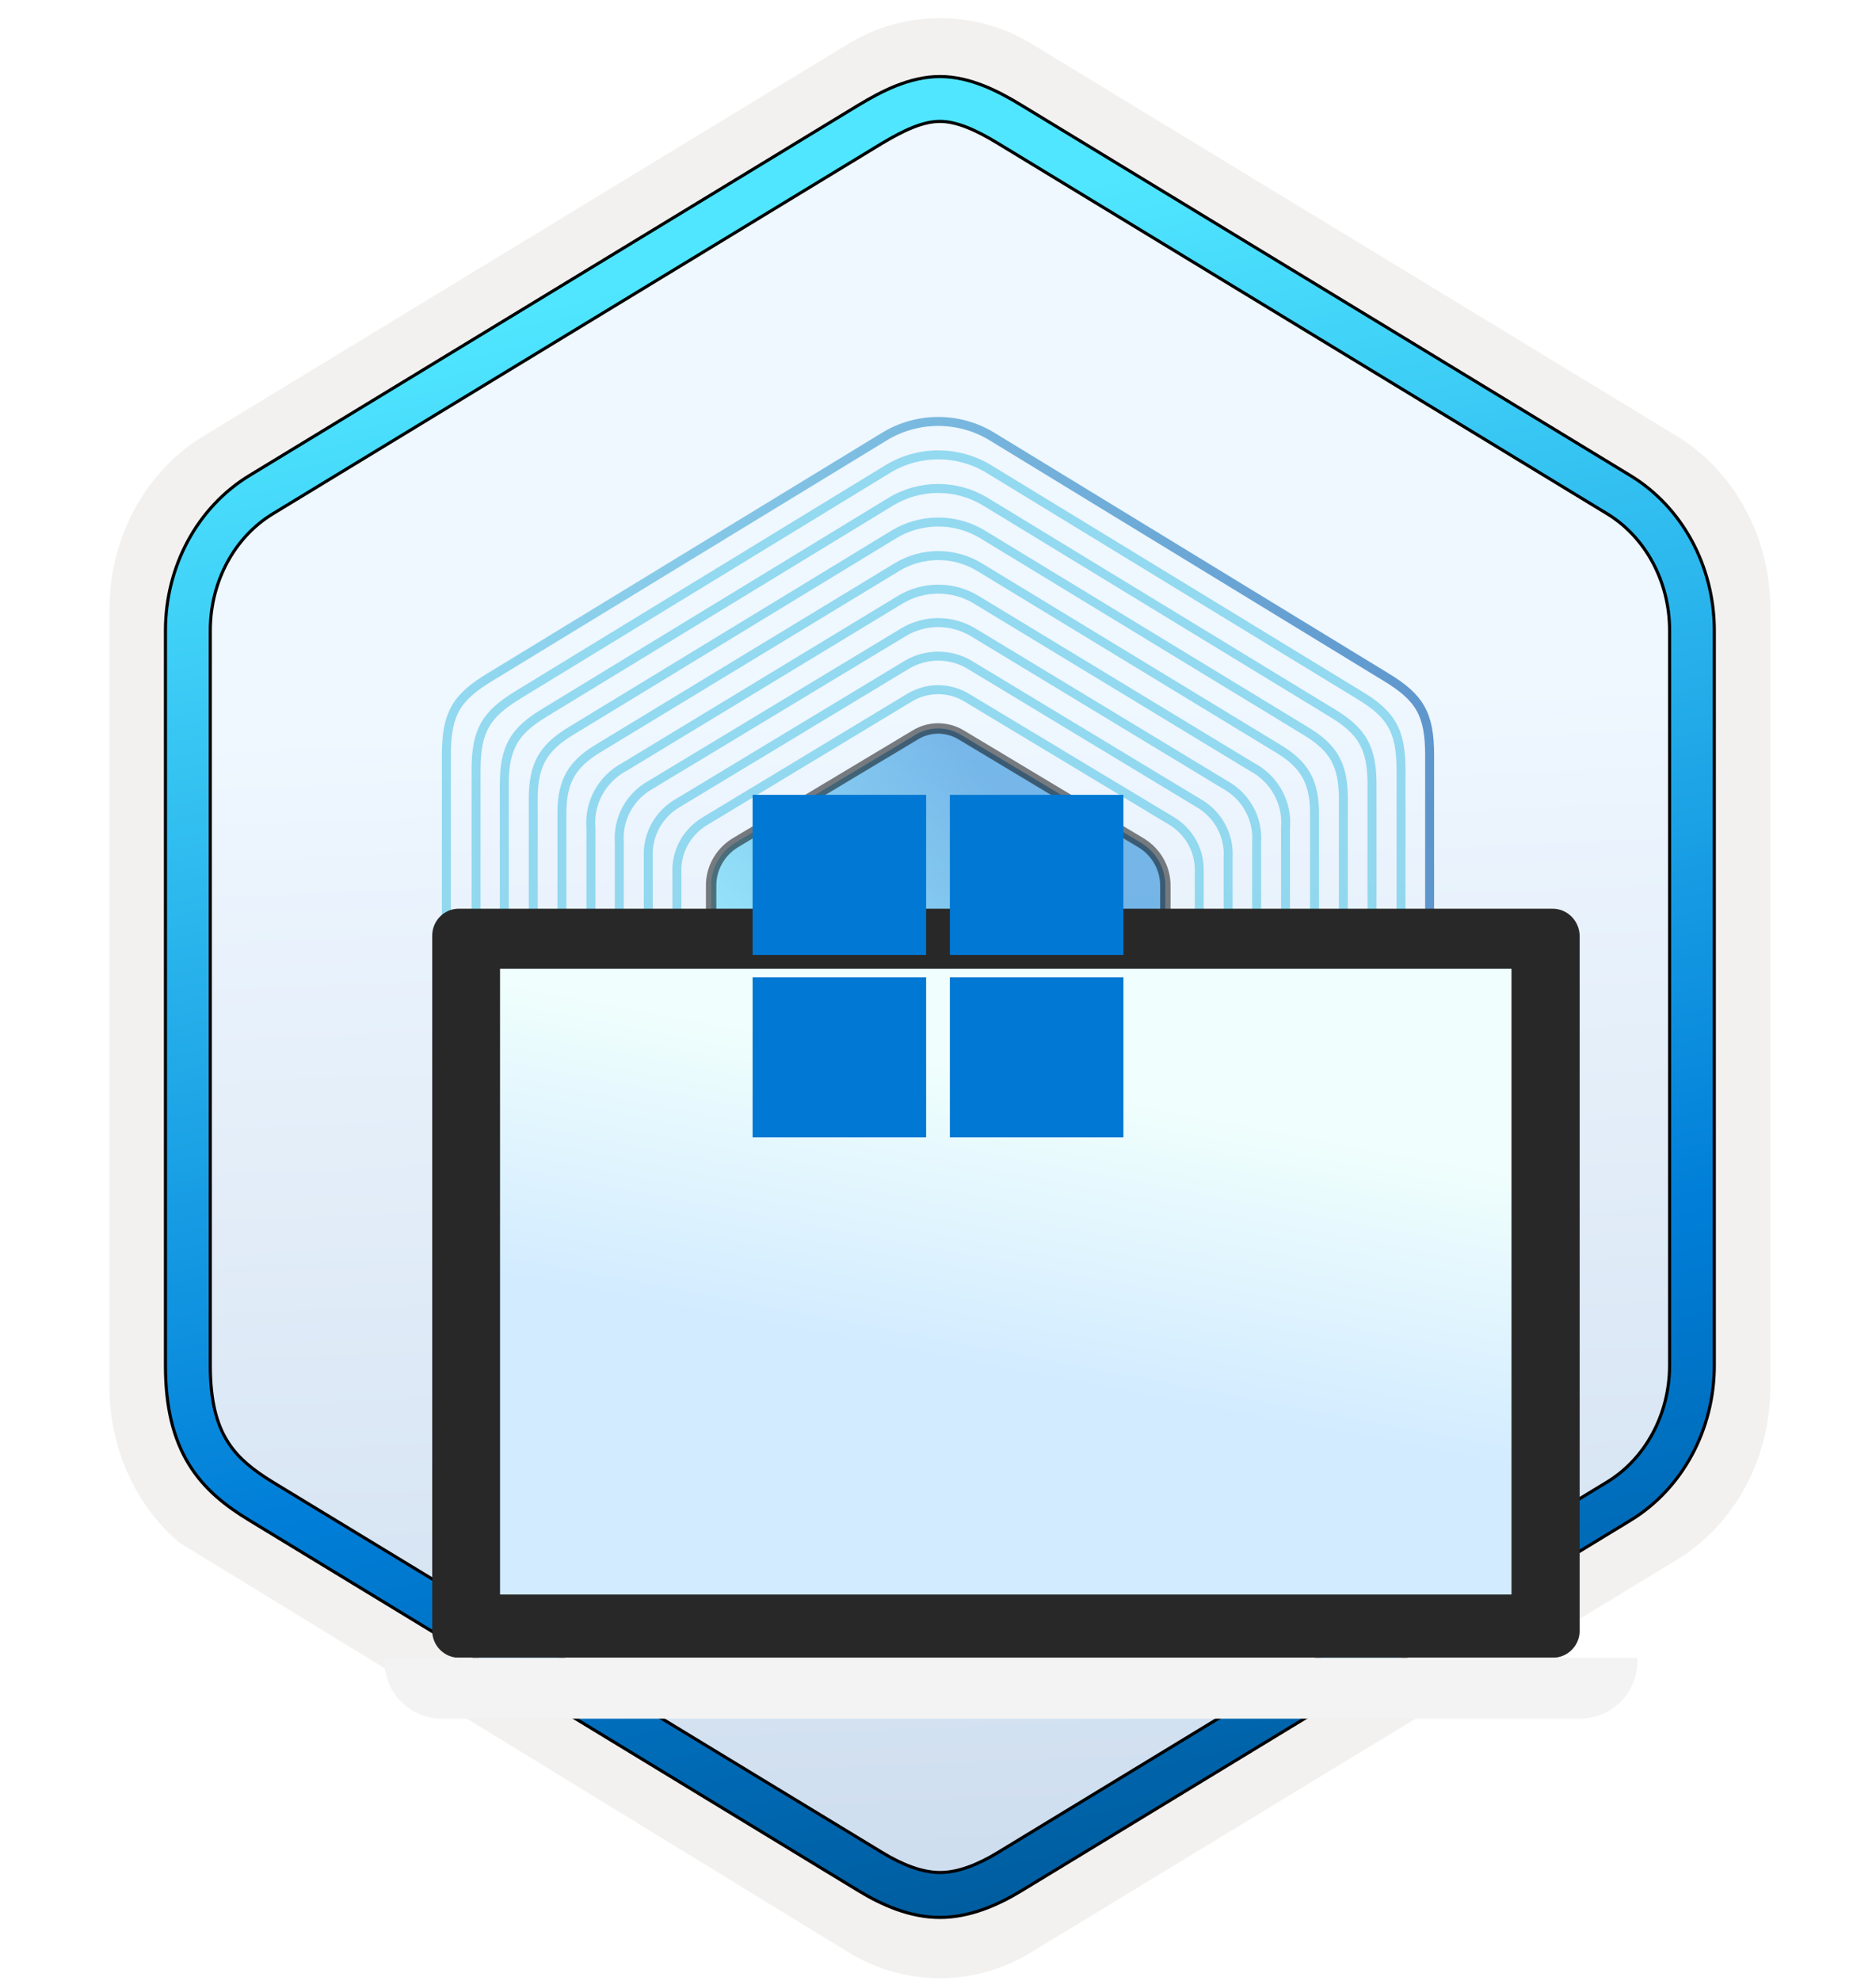 <svg width="180" height="190" viewBox="0 0 180 190" fill="none" xmlns="http://www.w3.org/2000/svg">
<g clip-path="url(#clip0_2676_142)">
<path d="M90.186 189.743C93.246 189.743 96.256 188.893 98.916 187.273L160.886 149.613C166.426 146.243 169.856 139.913 169.856 133.073V58.363C169.856 51.543 166.426 45.203 160.886 41.823L98.916 4.163C93.586 0.923 86.766 0.943 81.466 4.163L19.496 41.843C13.956 45.213 10.506 51.543 10.506 58.383V133.083C10.506 138.843 12.956 144.263 17.056 147.833V147.863L81.466 187.293C84.106 188.893 87.126 189.743 90.186 189.743ZM90.836 8.693C92.786 8.693 95.266 9.903 96.976 10.953L157.736 48.143C161.486 50.423 163.606 57.023 163.606 61.773L162.976 133.073C162.976 137.823 159.776 142.093 156.026 144.373L95.626 180.753C92.196 182.843 89.406 182.843 85.966 180.753L24.756 144.283C21.006 142.003 17.986 137.803 17.986 133.073V59.433C17.986 54.693 20.716 49.803 24.486 47.513L85.066 10.953C86.766 9.913 88.886 8.693 90.836 8.693Z" fill="#F2F1F0"/>
<path fill-rule="evenodd" clip-rule="evenodd" d="M98.086 12.271C95.636 10.771 92.916 10.021 90.186 10.021C87.456 10.021 84.736 10.781 82.286 12.271L26.156 46.602C21.136 49.672 18.026 55.422 18.026 61.672V129.771C18.026 136.001 21.126 141.771 26.156 144.841L82.286 179.171C84.736 180.671 87.456 181.421 90.186 181.421C92.916 181.421 95.636 180.681 98.086 179.171L154.216 144.841C159.236 141.771 162.346 136.001 162.346 129.771V61.672C162.346 55.441 159.246 49.691 154.216 46.602L98.086 12.271Z" fill="url(#paint0_linear_2676_142)"/>
<path d="M90.186 7.342C93.121 7.342 95.863 8.793 97.974 10.074L156.434 45.614C161.401 48.633 164.486 54.304 164.486 60.482V130.962C164.486 137.141 161.401 142.811 156.434 145.83L97.974 181.37C95.744 182.726 93.036 183.912 90.176 183.912C87.316 183.912 84.617 182.716 82.388 181.36L23.928 145.82C21.659 144.445 19.576 142.83 18.098 140.4H18.097C16.619 137.961 15.875 134.941 15.875 130.962V60.482C15.875 54.304 18.96 48.633 23.928 45.614L82.398 10.065L82.435 10.048V10.047C84.522 8.79 87.253 7.342 90.186 7.342ZM90.186 11.643C88.541 11.643 86.713 12.501 84.622 13.751L84.621 13.75L26.163 49.29C22.561 51.481 20.176 55.701 20.176 60.482V130.962C20.176 134.403 20.812 136.594 21.774 138.164L21.959 138.456C22.916 139.893 24.288 141.006 26.164 142.154L84.644 177.684C86.594 178.868 88.486 179.603 90.196 179.603C91.905 179.603 93.797 178.868 95.747 177.684L154.207 142.144C157.81 139.953 160.196 135.723 160.196 130.952V60.473C160.196 55.692 157.81 51.471 154.207 49.28L95.737 13.74C93.679 12.491 91.82 11.643 90.186 11.643Z" fill="url(#paint1_linear_2676_142)" stroke="black" stroke-width="0.3" stroke-linejoin="round"/>
<path opacity="0.75" d="M84.864 41.87C86.411 40.925 88.198 40.424 90.022 40.424C91.845 40.424 93.632 40.925 95.18 41.87L132.944 64.918C136.195 66.883 137.171 68.445 137.171 72.449V118.185C137.171 122.178 136.228 123.739 132.944 125.715L95.18 148.763C93.628 149.7 91.844 150.2 90.022 150.208C88.199 150.205 86.413 149.705 84.864 148.763L47.056 125.715C43.805 123.75 42.829 122.178 42.829 118.185V72.449C42.829 68.456 43.772 66.894 47.056 64.918L84.864 41.87Z" stroke="url(#paint2_linear_2676_142)" stroke-width="0.86" stroke-linejoin="round"/>
<path opacity="0.75" d="M85.154 45.004C86.616 44.107 88.306 43.631 90.031 43.631C91.756 43.631 93.445 44.107 94.907 45.004L130.396 66.65C133.485 68.498 134.427 70.081 134.427 73.851V116.804C134.427 120.564 133.485 122.115 130.396 124.005L94.918 145.63C93.459 146.513 91.778 146.983 90.063 146.99C88.347 146.99 86.665 146.519 85.209 145.63L49.709 123.984C46.62 122.136 45.678 120.543 45.678 116.783V73.841C45.678 70.081 46.62 68.53 49.709 66.639L85.154 45.004Z" stroke="url(#paint3_linear_2676_142)" stroke-width="0.86" stroke-linejoin="round"/>
<path opacity="0.75" d="M85.458 48.126C86.824 47.293 88.401 46.852 90.01 46.852C91.618 46.852 93.195 47.293 94.561 48.126L127.796 68.37C130.689 70.112 131.643 71.705 131.643 75.242V115.402C131.643 118.928 130.7 120.531 127.796 122.273L94.572 142.454C93.205 143.284 91.629 143.726 90.02 143.729C88.411 143.731 86.834 143.289 85.469 142.454L52.234 122.273C49.341 120.531 48.387 118.928 48.387 115.402V75.242C48.387 71.716 49.33 70.123 52.234 68.37L85.458 48.126Z" stroke="url(#paint4_linear_2676_142)" stroke-width="0.86" stroke-linejoin="round"/>
<path opacity="0.75" d="M85.765 51.259C87.044 50.482 88.519 50.07 90.024 50.07C91.528 50.07 93.003 50.482 94.282 51.259L125.242 70.091C127.951 71.716 128.894 73.33 128.894 76.633V113.999C128.894 117.292 127.94 118.917 125.242 120.542L94.272 139.363C92.99 140.135 91.517 140.547 90.013 140.553C88.508 140.552 87.033 140.14 85.754 139.363L54.816 120.531C52.107 118.906 51.165 117.281 51.165 113.989V76.633C51.165 73.341 52.107 71.726 54.816 70.091L85.765 51.259Z" stroke="url(#paint5_linear_2676_142)" stroke-width="0.86" stroke-linejoin="round"/>
<path opacity="0.75" d="M86.066 54.393C87.254 53.671 88.624 53.289 90.022 53.289C91.419 53.289 92.789 53.671 93.977 54.393L122.661 71.822C125.175 73.33 126.128 75.008 126.128 78.035V112.608C126.128 115.667 125.175 117.313 122.661 118.821L93.966 136.241C92.778 136.962 91.408 137.344 90.011 137.344C88.613 137.344 87.243 136.962 86.055 136.241L57.382 118.79C54.868 117.281 53.915 115.603 53.915 112.576V78.004C53.915 74.945 54.868 73.309 57.382 71.79L86.066 54.393Z" stroke="url(#paint6_linear_2676_142)" stroke-width="0.86" stroke-linejoin="round"/>
<path opacity="0.75" d="M86.37 57.526C87.467 56.861 88.732 56.508 90.022 56.508C91.312 56.508 92.577 56.861 93.674 57.526L120.093 73.543C121.163 74.105 122.041 74.961 122.619 76.007C123.197 77.053 123.449 78.243 123.344 79.428V111.217C123.447 112.402 123.195 113.591 122.617 114.637C122.039 115.682 121.162 116.54 120.093 117.102L93.652 133.108C92.555 133.774 91.29 134.126 90 134.126C88.71 134.126 87.445 133.774 86.348 133.108L59.951 117.091C58.882 116.529 58.004 115.672 57.426 114.626C56.849 113.58 56.596 112.391 56.7 111.207V79.417C56.598 78.233 56.851 77.044 57.428 75.999C58.006 74.953 58.883 74.096 59.951 73.533L86.37 57.526Z" stroke="url(#paint7_linear_2676_142)" stroke-width="0.86" stroke-linejoin="round"/>
<path opacity="0.75" d="M86.675 60.648C87.68 60.038 88.84 59.714 90.023 59.714C91.205 59.721 92.363 60.044 93.371 60.648L117.493 75.242C118.494 75.783 119.316 76.594 119.861 77.579C120.407 78.563 120.653 79.68 120.571 80.797V109.793C120.651 110.91 120.405 112.027 119.859 113.011C119.314 113.996 118.493 114.806 117.493 115.348L93.35 129.953C92.344 130.563 91.184 130.887 90.001 130.887C88.818 130.887 87.659 130.563 86.653 129.953L62.499 115.338C61.499 114.796 60.678 113.985 60.133 113.001C59.587 112.017 59.34 110.9 59.421 109.783V80.787C59.342 79.67 59.589 78.554 60.134 77.57C60.679 76.586 61.5 75.775 62.499 75.232L86.675 60.648Z" stroke="url(#paint8_linear_2676_142)" stroke-width="0.86" stroke-linejoin="round"/>
<path opacity="0.75" d="M86.976 63.782C87.891 63.227 88.945 62.933 90.021 62.933C91.097 62.933 92.151 63.227 93.066 63.782L114.945 76.995C115.874 77.517 116.637 78.282 117.148 79.205C117.659 80.128 117.898 81.172 117.838 82.22V108.423C117.895 109.471 117.655 110.514 117.144 111.436C116.634 112.359 115.872 113.125 114.945 113.649L93.066 126.841C92.15 127.393 91.097 127.686 90.021 127.69C88.945 127.691 87.89 127.397 86.976 126.841L65.098 113.638C64.169 113.115 63.407 112.349 62.897 111.427C62.386 110.504 62.146 109.461 62.204 108.412V82.21C62.147 81.162 62.387 80.119 62.898 79.197C63.409 78.274 64.17 77.508 65.098 76.984L86.976 63.782Z" stroke="url(#paint9_linear_2676_142)" stroke-width="0.86" stroke-linejoin="round"/>
<path opacity="0.75" d="M87.269 66.915C88.093 66.416 89.043 66.151 90.011 66.151C90.98 66.151 91.929 66.416 92.753 66.915L112.366 78.715C113.221 79.221 113.922 79.942 114.397 80.803C114.871 81.664 115.102 82.634 115.065 83.612V106.979C115.1 107.956 114.868 108.925 114.394 109.786C113.919 110.647 113.22 111.368 112.366 111.875L92.753 123.676C91.929 124.175 90.98 124.439 90.011 124.439C89.043 124.439 88.093 124.175 87.269 123.676L67.645 111.917C66.791 111.411 66.09 110.69 65.616 109.829C65.142 108.969 64.91 107.999 64.947 107.021V83.654C64.912 82.677 65.143 81.708 65.618 80.847C66.092 79.986 66.791 79.265 67.645 78.758L87.269 66.915Z" stroke="url(#paint10_linear_2676_142)" stroke-width="0.86" stroke-linejoin="round"/>
<path opacity="0.5" d="M68.233 84.995C68.22 84.174 68.422 83.363 68.82 82.64C69.219 81.916 69.8 81.302 70.511 80.86L87.842 70.478L87.844 70.477C88.498 70.081 89.251 69.871 90.022 69.869C90.793 69.875 91.547 70.085 92.204 70.477V70.478L109.543 80.876C110.25 81.318 110.829 81.929 111.227 82.65C111.625 83.374 111.827 84.185 111.813 85.006V105.648C111.827 106.469 111.625 107.281 111.227 108.005C110.828 108.728 110.247 109.341 109.536 109.783L92.204 120.178L92.202 120.179C91.548 120.575 90.794 120.785 90.023 120.785C89.253 120.785 88.499 120.575 87.845 120.179L87.843 120.178L70.511 109.783H70.512C69.801 109.341 69.219 108.729 68.82 108.005C68.422 107.281 68.22 106.469 68.233 105.648V84.995Z" fill="url(#paint11_linear_2676_142)" stroke="black"/>
<g filter="url(#filter0_dddd_2676_142)">
<path d="M141.118 59.04H37.95V123.873H141.118V59.04Z" fill="url(#paint12_linear_2676_142)"/>
<path d="M141.964 56.156H37.021C35.614 56.156 34.471 57.317 34.471 58.741V125.421C34.471 126.845 35.632 128.006 37.056 128.006H141.982C143.406 128.006 144.567 126.845 144.567 125.421V58.741C144.532 57.317 143.389 56.156 141.964 56.156ZM138.026 121.939H40.978V61.924H138.026V121.939V121.939Z" fill="#282828"/>
<path d="M150.094 128.006H29.889V128.322C29.889 131.382 32.35 133.844 35.41 133.844H144.59C147.65 133.844 150.111 131.382 150.111 128.322V128.006H150.094Z" fill="#F3F3F3"/>
</g>
<path d="M107.791 76.237H91.139V91.593H107.791V76.237Z" fill="#0078D4"/>
<path d="M88.861 76.237H72.21V91.593H88.861V76.237Z" fill="#0078D4"/>
<path d="M107.791 93.737H91.139V109.093H107.791V93.737Z" fill="#0078D4"/>
<path d="M88.861 93.737H72.21V109.093H88.861V93.737Z" fill="#0078D4"/>
</g>
<defs>
<filter id="filter0_dddd_2676_142" x="25.889" y="55.156" width="135.223" height="102.688" filterUnits="userSpaceOnUse" color-interpolation-filters="sRGB">
<feFlood flood-opacity="0" result="BackgroundImageFix"/>
<feColorMatrix in="SourceAlpha" type="matrix" values="0 0 0 0 0 0 0 0 0 0 0 0 0 0 0 0 0 0 127 0" result="hardAlpha"/>
<feOffset dy="1"/>
<feGaussianBlur stdDeviation="1"/>
<feColorMatrix type="matrix" values="0 0 0 0 0 0 0 0 0 0 0 0 0 0 0 0 0 0 0.1 0"/>
<feBlend mode="normal" in2="BackgroundImageFix" result="effect1_dropShadow_2676_142"/>
<feColorMatrix in="SourceAlpha" type="matrix" values="0 0 0 0 0 0 0 0 0 0 0 0 0 0 0 0 0 0 127 0" result="hardAlpha"/>
<feOffset dx="1" dy="4"/>
<feGaussianBlur stdDeviation="2"/>
<feColorMatrix type="matrix" values="0 0 0 0 0 0 0 0 0 0 0 0 0 0 0 0 0 0 0.09 0"/>
<feBlend mode="normal" in2="effect1_dropShadow_2676_142" result="effect2_dropShadow_2676_142"/>
<feColorMatrix in="SourceAlpha" type="matrix" values="0 0 0 0 0 0 0 0 0 0 0 0 0 0 0 0 0 0 127 0" result="hardAlpha"/>
<feOffset dx="2" dy="9"/>
<feGaussianBlur stdDeviation="3"/>
<feColorMatrix type="matrix" values="0 0 0 0 0 0 0 0 0 0 0 0 0 0 0 0 0 0 0.05 0"/>
<feBlend mode="normal" in2="effect2_dropShadow_2676_142" result="effect3_dropShadow_2676_142"/>
<feColorMatrix in="SourceAlpha" type="matrix" values="0 0 0 0 0 0 0 0 0 0 0 0 0 0 0 0 0 0 127 0" result="hardAlpha"/>
<feOffset dx="4" dy="17"/>
<feGaussianBlur stdDeviation="3.5"/>
<feColorMatrix type="matrix" values="0 0 0 0 0 0 0 0 0 0 0 0 0 0 0 0 0 0 0.01 0"/>
<feBlend mode="normal" in2="effect3_dropShadow_2676_142" result="effect4_dropShadow_2676_142"/>
<feBlend mode="normal" in="SourceGraphic" in2="effect4_dropShadow_2676_142" result="shape"/>
</filter>
<linearGradient id="paint0_linear_2676_142" x1="96.826" y1="3.084" x2="105.003" y2="204.579" gradientUnits="userSpaceOnUse">
<stop offset="0.319" stop-color="#EFF7FF"/>
<stop offset="1" stop-color="#C7D8EB"/>
</linearGradient>
<linearGradient id="paint1_linear_2676_142" x1="49.672" y1="16.909" x2="103.377" y2="257.876" gradientUnits="userSpaceOnUse">
<stop offset="0.051" stop-color="#50E6FF"/>
<stop offset="0.49" stop-color="#007ED8"/>
<stop offset="1" stop-color="#002D4C"/>
</linearGradient>
<linearGradient id="paint2_linear_2676_142" x1="42.407" y1="95.317" x2="137.637" y2="95.317" gradientUnits="userSpaceOnUse">
<stop stop-color="#74CFEB"/>
<stop offset="1" stop-color="#2E76BC"/>
</linearGradient>
<linearGradient id="paint3_linear_2676_142" x1="9831.21" y1="-501856" x2="17176.1" y2="-501856" gradientUnits="userSpaceOnUse">
<stop stop-color="#74CFEB"/>
<stop offset="1" stop-color="#2E76BC"/>
</linearGradient>
<linearGradient id="paint4_linear_2676_142" x1="9439.62" y1="-470378" x2="15907.8" y2="-470378" gradientUnits="userSpaceOnUse">
<stop stop-color="#74CFEB"/>
<stop offset="1" stop-color="#2E76BC"/>
</linearGradient>
<linearGradient id="paint5_linear_2676_142" x1="9017.99" y1="-439324" x2="14660.3" y2="-439324" gradientUnits="userSpaceOnUse">
<stop stop-color="#74CFEB"/>
<stop offset="1" stop-color="#2E76BC"/>
</linearGradient>
<linearGradient id="paint6_linear_2676_142" x1="8567.87" y1="-408110" x2="13442.3" y2="-408110" gradientUnits="userSpaceOnUse">
<stop stop-color="#74CFEB"/>
<stop offset="1" stop-color="#2E76BC"/>
</linearGradient>
<linearGradient id="paint7_linear_2676_142" x1="8089.45" y1="-376852" x2="12250.9" y2="-376852" gradientUnits="userSpaceOnUse">
<stop stop-color="#74CFEB"/>
<stop offset="1" stop-color="#2E76BC"/>
</linearGradient>
<linearGradient id="paint8_linear_2676_142" x1="7584.53" y1="-345548" x2="11089.5" y2="-345548" gradientUnits="userSpaceOnUse">
<stop stop-color="#74CFEB"/>
<stop offset="1" stop-color="#2E76BC"/>
</linearGradient>
<linearGradient id="paint9_linear_2676_142" x1="7049.22" y1="-314392" x2="9954.22" y2="-314392" gradientUnits="userSpaceOnUse">
<stop stop-color="#74CFEB"/>
<stop offset="1" stop-color="#2E76BC"/>
</linearGradient>
<linearGradient id="paint10_linear_2676_142" x1="6485.53" y1="-282975" x2="8846.45" y2="-282975" gradientUnits="userSpaceOnUse">
<stop stop-color="#74CFEB"/>
<stop offset="1" stop-color="#2E76BC"/>
</linearGradient>
<linearGradient id="paint11_linear_2676_142" x1="84.457" y1="114.84" x2="110.143" y2="91.629" gradientUnits="userSpaceOnUse">
<stop stop-color="#50E6FF"/>
<stop offset="1" stop-color="#0078D4"/>
</linearGradient>
<linearGradient id="paint12_linear_2676_142" x1="84.515" y1="117.836" x2="93.123" y2="72.647" gradientUnits="userSpaceOnUse">
<stop offset="0.383" stop-color="#D2EBFF"/>
<stop offset="1" stop-color="#F0FFFD"/>
</linearGradient>
<clipPath id="clip0_2676_142">
<rect width="180" height="190" fill="white"/>
</clipPath>
</defs>
</svg>
